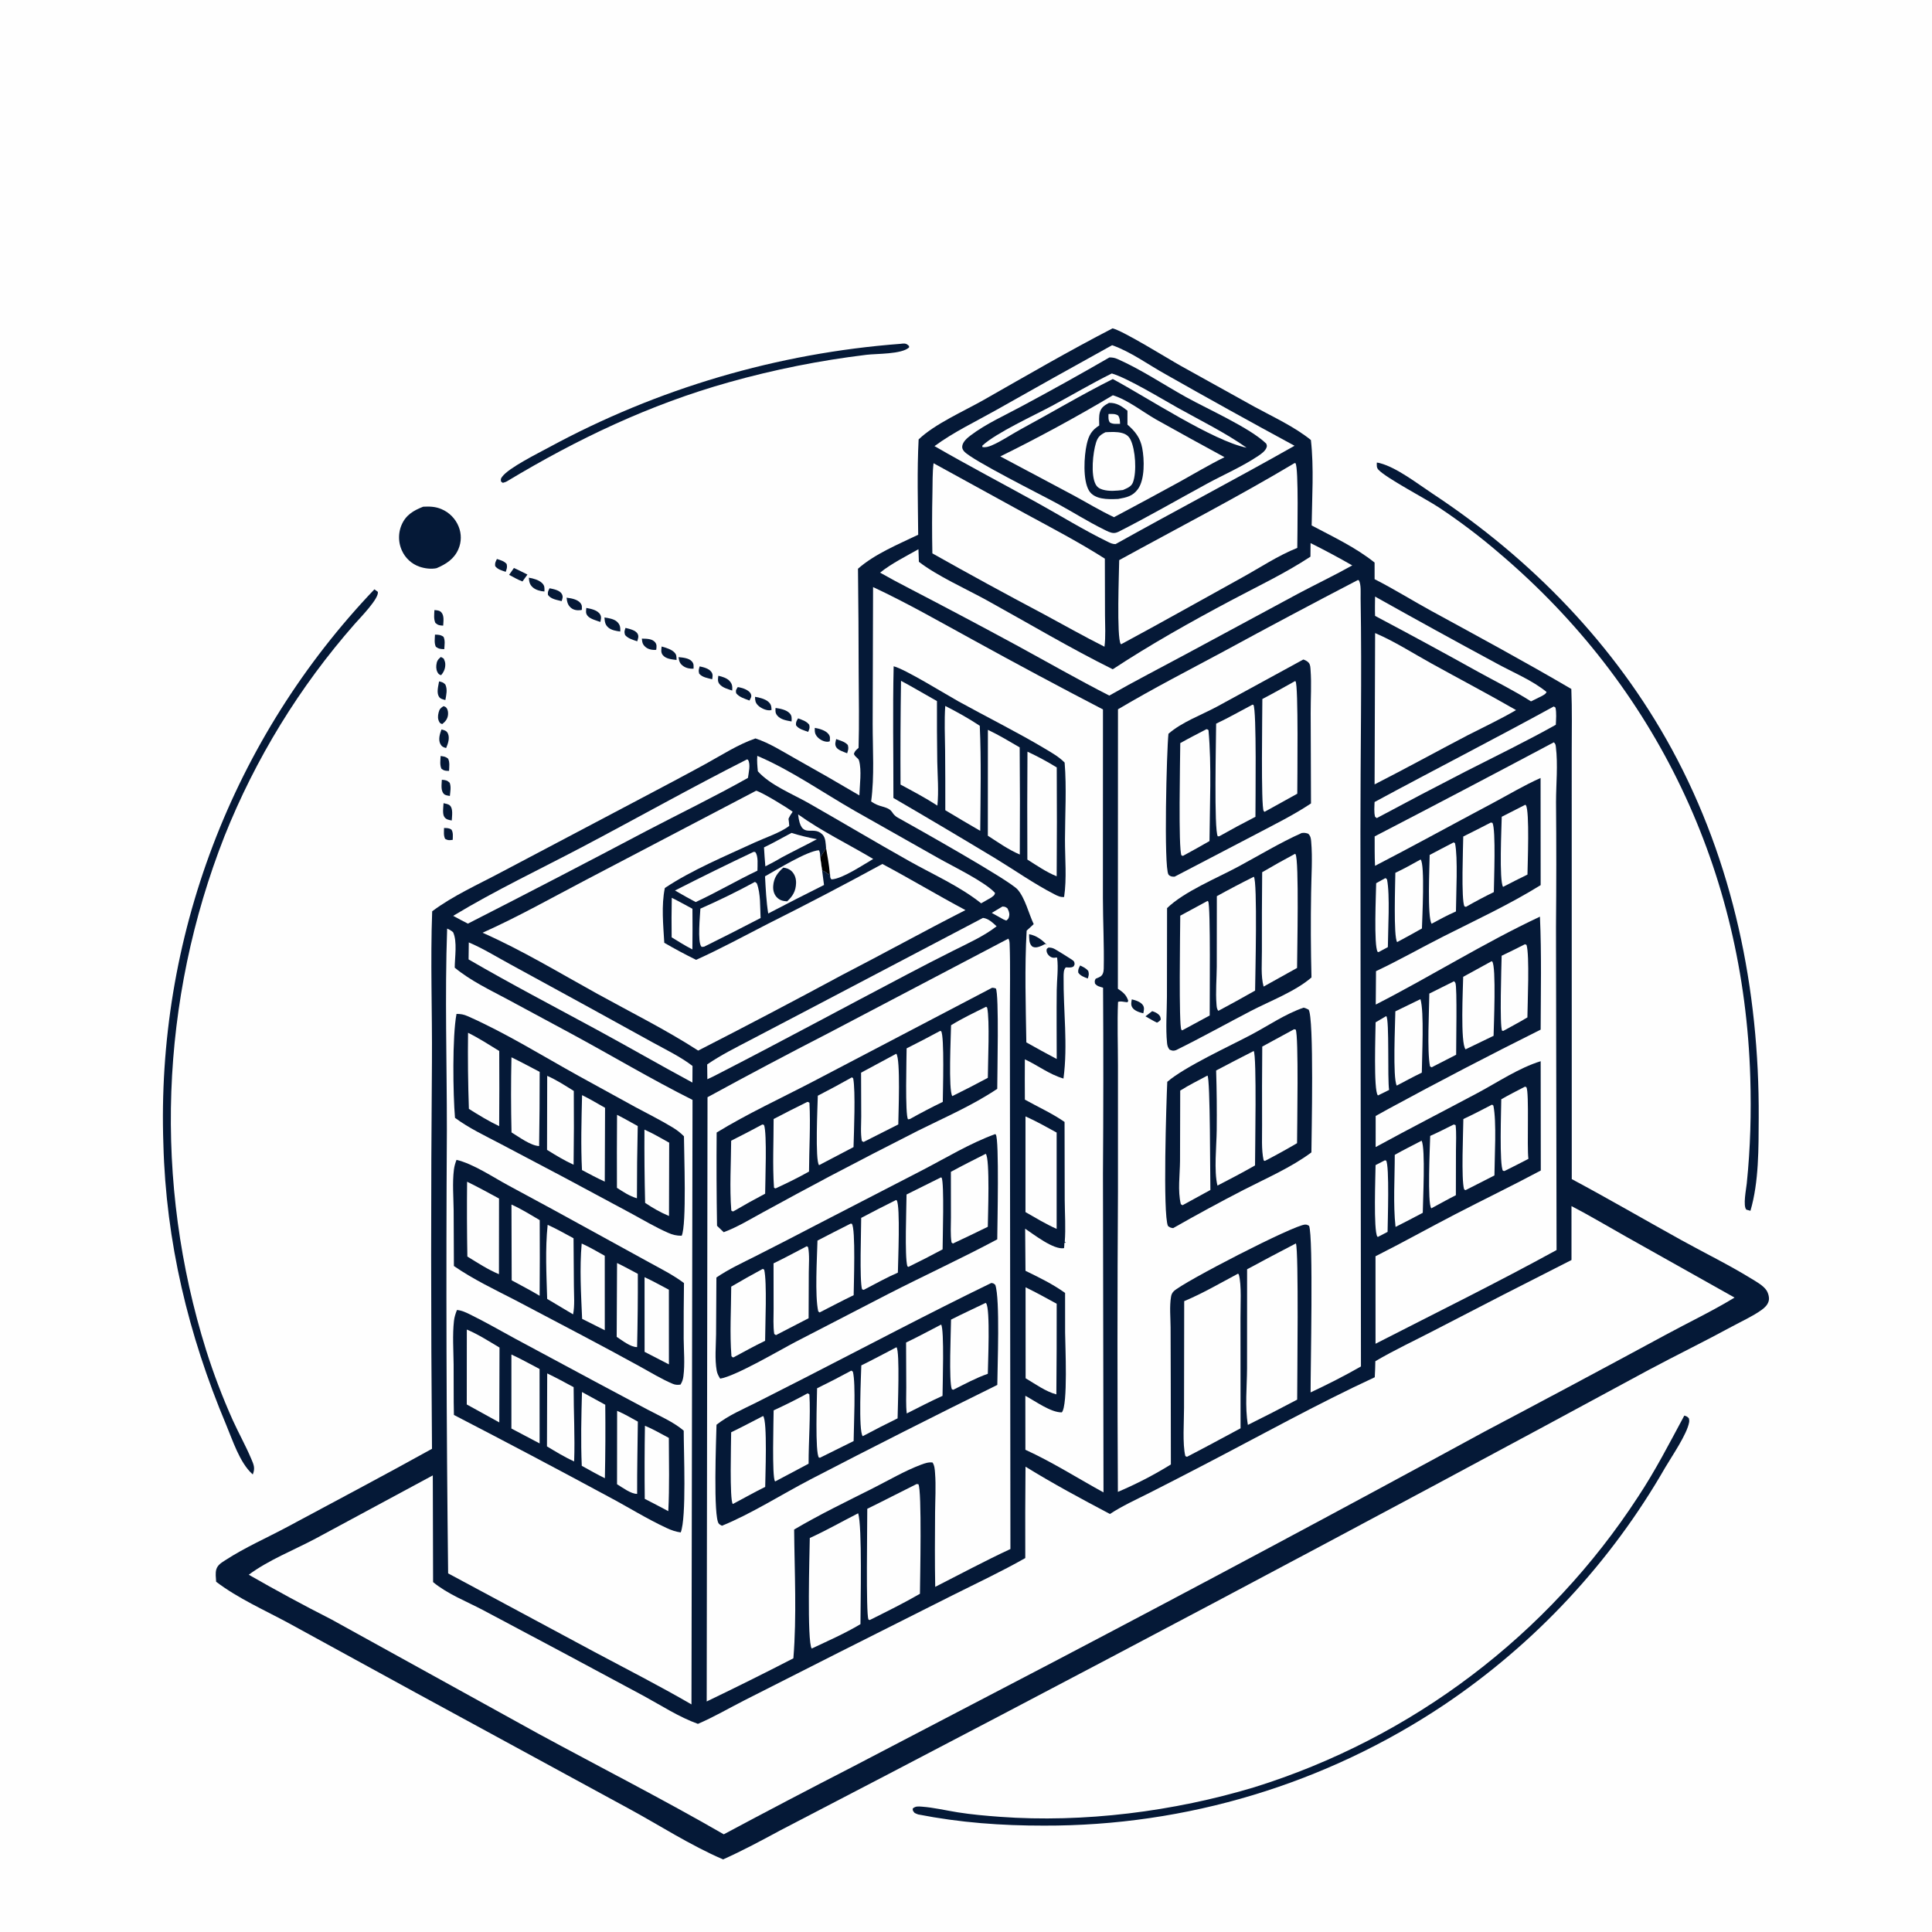 <?xml version="1.0" encoding="utf-8" ?>
<svg xmlns="http://www.w3.org/2000/svg" xmlns:xlink="http://www.w3.org/1999/xlink" width="300" height="300">
	<rect width="100%" height="100%" fill="#808080" stroke="none"/>
	<path fill="#FEFEFE" transform="scale(0.293 0.293)" d="M0 0L1024 0L1024 1024L0 1024L0 0Z"/>
	<path fill="#051937" transform="scale(0.293 0.293)" d="M235.328 438.799C236.829 438.854 238.044 438.762 239.297 439.716C240.254 441.311 239.969 443.285 239.925 445.087C238.189 445.313 237.467 445.458 235.916 444.586C234.998 442.849 235.295 440.714 235.328 438.799Z"/>
	<path fill="#051937" transform="scale(0.293 0.293)" d="M263.345 296.241C265.199 296.844 267.262 297.363 268.522 298.92C268.917 300.727 268.572 301.321 268.014 303.048C266.029 302.374 263.663 301.775 262.42 300.002C262.224 298.289 262.635 297.777 263.345 296.241Z"/>
	<path fill="#051937" transform="scale(0.293 0.293)" d="M359.576 348.262C361.782 348.448 365.166 348.747 366.699 350.552C367.798 351.845 367.561 352.819 367.558 354.383C365.792 354.548 363.616 354.069 362.144 353.038C360.264 351.721 359.905 350.417 359.576 348.262Z"/>
	<path fill="#051937" transform="scale(0.293 0.293)" d="M233.514 400.653C235.303 400.935 236.041 400.902 237.48 402.052C238.446 404.009 238.054 406.413 237.982 408.545C236.176 408.501 235.457 408.555 233.986 407.466C232.977 405.453 233.425 402.856 233.514 400.653Z"/>
	<path fill="#051937" transform="scale(0.293 0.293)" d="M370.794 353.154C372.991 353.651 375.713 354.242 377.077 356.213C377.913 357.422 377.644 358.638 377.428 359.98C375.021 359.359 372.206 358.992 370.539 357.009C370.08 355.312 370.34 354.812 370.794 353.154Z"/>
	<path fill="#051937" transform="scale(0.293 0.293)" d="M234.164 413.255C236.069 413.402 236.933 413.49 238.315 414.823C239.165 417.029 238.63 419.526 238.409 421.835C237.431 421.655 236.009 421.517 235.294 420.808C233.453 418.981 234.079 415.639 234.164 413.255Z"/>
	<path fill="#051937" transform="scale(0.293 0.293)" d="M422.945 380.704C425.077 381.501 427.469 382.215 428.861 384.094C429.278 385.842 428.939 386.23 428.307 387.865C426.085 387.044 423.212 386.393 421.843 384.34C421.729 382.602 422.126 382.198 422.945 380.704Z"/>
	<path fill="#051937" transform="scale(0.293 0.293)" d="M443.145 391.693C445.247 392.462 447.859 393.079 449.319 394.844C449.847 396.728 449.487 397.36 448.967 399.208C447.264 398.504 444.05 397.584 443.135 395.918C442.3 394.397 442.818 393.259 443.145 391.693Z"/>
	<path fill="#051937" transform="scale(0.293 0.293)" d="M331.496 332.759C333.489 333.285 336.955 333.944 337.965 336.001C338.648 337.393 338.082 338.486 337.715 339.867C335.488 339.137 332.819 338.383 331.279 336.548C330.703 334.786 330.964 334.476 331.496 332.759Z"/>
	<path fill="#051937" transform="scale(0.293 0.293)" d="M233.609 348.175C234.241 348.401 234.633 348.684 235.177 349.067C235.515 349.892 235.888 350.712 235.96 351.612C236.15 354.001 235.303 356.072 233.755 357.833C233.158 357.588 232.771 357.529 232.348 357.003C231.345 355.756 231.078 354.104 231.237 352.545C231.453 350.421 232.008 349.559 233.609 348.175Z"/>
	<path fill="#051937" transform="scale(0.293 0.293)" d="M230.227 323.319C231.487 323.406 232.935 323.482 233.84 324.463C235.526 326.289 234.976 329.258 234.872 331.558C232.993 331.481 232.165 331.372 230.745 330.136C229.763 328.006 230.132 325.612 230.227 323.319Z"/>
	<path fill="#051937" transform="scale(0.293 0.293)" d="M340.157 338.457L340.746 338.465C342.937 338.512 345.723 338.547 347.225 340.424C348.201 341.645 347.95 342.943 347.771 344.367C346.001 344.611 343.654 344.19 342.244 343.013C340.528 341.579 340.369 340.556 340.157 338.457Z"/>
	<path fill="#051937" transform="scale(0.293 0.293)" d="M235.066 425.66C236.17 425.917 237.64 426.104 238.478 426.921C240.222 428.62 239.517 432.605 239.416 434.819C237.841 434.528 236.481 434.39 235.494 432.97C234.352 431.326 234.97 427.6 235.066 425.66Z"/>
	<path fill="#051937" transform="scale(0.293 0.293)" d="M380.693 358.13C382.479 358.488 385.217 359.369 386.478 360.71C388.126 362.464 388.157 363.672 388.054 365.962C385.736 365.208 382.677 364.421 381.183 362.373C380.205 361.031 380.5 359.661 380.693 358.13Z"/>
	<path fill="#051937" transform="scale(0.293 0.293)" d="M230.526 336.327C232.356 336.379 233.508 336.388 235.04 337.478C236.016 339.458 235.565 341.878 235.442 344.03C233.536 343.981 232.503 343.928 230.963 342.733C230.06 340.771 230.442 338.44 230.526 336.327Z"/>
	<path fill="#051937" transform="scale(0.293 0.293)" d="M300.268 316.749C302.591 317.025 305.93 317.593 307.513 319.482C308.609 320.79 308.388 321.66 308.358 323.219C308.099 323.267 307.843 323.333 307.581 323.364C305.805 323.572 303.952 323.289 302.556 322.095C300.829 320.617 300.521 318.91 300.268 316.749Z"/>
	<path fill="#051937" transform="scale(0.293 0.293)" d="M390.983 364.139C391.272 364.184 391.563 364.218 391.851 364.273C393.773 364.642 396.942 365.76 397.859 367.643C398.6 369.163 397.845 369.928 397.18 371.265C394.74 370.293 391.793 369.524 390.137 367.38C389.819 365.662 390.114 365.58 390.983 364.139Z"/>
	<path fill="#051937" transform="scale(0.293 0.293)" d="M272.353 301.022C274.772 302.057 277.152 303.34 279.523 304.491L276.885 308.149C274.416 307.221 272.133 305.893 269.816 304.644L272.353 301.022Z"/>
	<path fill="#051937" transform="scale(0.293 0.293)" d="M280.264 306.157C282.525 306.5 285.64 307.369 287.291 309.013C288.744 310.459 288.571 311.585 288.528 313.477C286.444 313.348 283.855 312.66 282.289 311.226C280.65 309.725 280.426 308.252 280.264 306.157Z"/>
	<path fill="#051937" transform="scale(0.293 0.293)" d="M310.718 322.183C313.156 322.625 316.748 323.334 318.091 325.693C318.881 327.081 318.434 328.171 318.17 329.619C316.139 328.878 312.724 328.052 311.359 326.313C310.248 324.897 310.602 323.832 310.718 322.183Z"/>
	<path fill="#051937" transform="scale(0.293 0.293)" d="M232.695 361.105C234.16 361.441 234.958 361.636 236.032 362.786C237.23 365.529 236.517 368.125 236.037 370.973C234.828 370.722 233.379 370.381 232.668 369.282C231.224 367.05 232.304 363.572 232.695 361.105Z"/>
	<path fill="#051937" transform="scale(0.293 0.293)" d="M291.242 311.758C293.251 312.176 296.722 312.784 297.775 314.83C298.54 316.318 298.078 317.129 297.654 318.58C295.155 317.933 291.951 317.532 290.405 315.287C290.201 313.591 290.513 313.253 291.242 311.758Z"/>
	<path fill="#051937" transform="scale(0.293 0.293)" d="M350.644 342.626C352.767 343.211 355.781 344.095 357.353 345.695C358.655 347.021 358.491 348.039 358.556 349.76C356.098 349.457 352.901 349.243 351.236 347.151C350.139 345.774 350.469 344.243 350.644 342.626Z"/>
	<path fill="#051937" transform="scale(0.293 0.293)" d="M235.055 374.236C235.649 374.426 236.151 374.588 236.566 375.096C237.384 376.095 237.555 377.545 237.435 378.782C237.218 381.005 236.046 382.418 234.361 383.741C233.594 383.411 233.295 383.448 232.851 382.673C231.906 381.021 232.005 379.419 232.443 377.639C232.905 375.759 233.502 375.217 235.055 374.236Z"/>
	<path fill="#051937" transform="scale(0.293 0.293)" d="M233.957 386.599C234.179 386.648 234.403 386.685 234.621 386.747C235.906 387.107 236.796 387.45 237.374 388.74C238.457 391.161 237.422 394.141 236.438 396.417C235.02 396.105 234.08 395.63 233.382 394.295C232.148 391.937 233.111 388.895 233.957 386.599Z"/>
	<path fill="#051937" transform="scale(0.293 0.293)" d="M400.136 369.288C402.284 369.586 405.537 370.442 407.185 371.905C408.701 373.249 408.838 374.402 408.88 376.287C408.551 376.336 408.225 376.414 407.893 376.434C405.9 376.557 403.095 375.222 401.725 373.842C400.28 372.386 400.179 371.213 400.136 369.288Z"/>
	<path fill="#051937" transform="scale(0.293 0.293)" d="M431.804 385.743C434.124 386.109 437.518 387.073 439.026 388.979C440.132 390.377 439.846 391.213 439.752 392.851C439.453 392.93 439.163 393.057 438.855 393.087C436.928 393.273 434.55 392.058 433.294 390.681C431.783 389.024 431.762 387.854 431.804 385.743Z"/>
	<path fill="#051937" transform="scale(0.293 0.293)" d="M411.016 375.192C413.436 375.524 416.7 376.136 418.457 377.976C419.772 379.353 419.57 380.606 419.499 382.35C416.822 381.844 413.681 381.403 411.861 379.143C410.827 377.858 410.914 376.723 411.016 375.192Z"/>
	<path fill="#051937" transform="scale(0.293 0.293)" d="M320.34 327.237C322.387 327.509 325.458 328.034 327.014 329.511C328.738 331.148 328.773 332.474 328.728 334.687C326.638 334.42 324.093 334.015 322.434 332.612C320.65 331.102 320.495 329.422 320.34 327.237Z"/>
	<path fill="#051937" transform="scale(0.293 0.293)" d="M224.277 268.536C227.713 268.368 230.683 268.429 233.932 269.803Q234.701 270.125 235.435 270.521Q236.168 270.917 236.859 271.383Q237.55 271.85 238.191 272.382Q238.833 272.915 239.418 273.508Q240.004 274.101 240.528 274.749Q241.052 275.398 241.51 276.094Q241.968 276.791 242.354 277.529Q242.741 278.268 243.053 279.041Q243.344 279.752 243.562 280.488Q243.781 281.224 243.926 281.978Q244.071 282.732 244.14 283.497Q244.21 284.261 244.203 285.029Q244.197 285.797 244.115 286.56Q244.032 287.324 243.874 288.075Q243.717 288.827 243.486 289.559Q243.255 290.291 242.952 290.997C240.7 296.245 236.406 298.971 231.372 301.115C228.435 301.736 225.061 301.274 222.245 300.304Q221.481 300.034 220.749 299.688Q220.016 299.342 219.322 298.924Q218.629 298.505 217.981 298.019Q217.333 297.532 216.738 296.983Q216.143 296.433 215.607 295.826Q215.07 295.219 214.598 294.56Q214.126 293.902 213.723 293.199Q213.321 292.496 212.991 291.756Q212.812 291.361 212.653 290.957Q212.494 290.553 212.356 290.142Q212.218 289.73 212.101 289.312Q211.985 288.894 211.89 288.471Q211.795 288.047 211.722 287.619Q211.649 287.191 211.598 286.76Q211.547 286.329 211.518 285.896Q211.49 285.463 211.483 285.029Q211.477 284.595 211.493 284.162Q211.508 283.728 211.547 283.296Q211.585 282.863 211.645 282.434Q211.705 282.004 211.788 281.578Q211.87 281.152 211.974 280.73Q212.078 280.309 212.204 279.894Q212.33 279.478 212.477 279.07Q212.623 278.661 212.791 278.261C215.071 272.899 219.132 270.555 224.277 268.536Z"/>
	<path fill="#051937" transform="scale(0.293 0.293)" d="M477.298 182.211C477.912 182.149 478.661 182.027 479.288 182.067C480.462 182.143 480.966 182.628 481.784 183.41L481.766 184.151C477.806 187.797 464.624 187.364 459.165 188.032Q440.719 190.262 422.498 193.9Q404.278 197.538 386.39 202.564C344.375 214.337 306.058 232.592 268.777 255.012C268.021 255.473 267.317 255.645 266.473 255.893L265.546 255.226C265.322 253.939 265.326 253.752 266.157 252.614C269.585 247.921 285.388 240.091 290.9 237.098Q296.277 234.179 301.728 231.403Q307.18 228.626 312.703 225.995Q318.226 223.364 323.817 220.879Q329.407 218.394 335.061 216.057Q340.715 213.721 346.429 211.534Q352.143 209.347 357.912 207.312Q363.682 205.277 369.503 203.395Q375.324 201.512 381.193 199.784Q387.061 198.056 392.974 196.483Q398.886 194.911 404.838 193.494Q410.789 192.078 416.776 190.819Q422.763 189.561 428.781 188.46Q434.799 187.36 440.844 186.418Q446.89 185.477 452.957 184.696Q459.025 183.914 465.111 183.293Q471.197 182.672 477.298 182.211Z"/>
	<path fill="#051937" transform="scale(0.293 0.293)" d="M729.666 245.154C730.402 245.243 730.391 245.222 731.241 245.439C740.214 247.73 751.344 256.428 759.253 261.649C811.491 296.132 855.986 341.873 886.011 397.057C918.595 456.943 932.425 524.592 932.054 592.395C931.967 608.316 932.2 626.284 927.673 641.674L925.487 641.062C923.632 639.034 925.403 630.283 925.722 627.178C927.655 608.371 928.157 589.838 927.586 570.951C924.283 461.725 877.91 363.859 794.515 293.124Q779.249 280 762.474 268.871C755.407 264.237 734.674 253.392 730.551 248.972C729.424 247.764 729.662 246.68 729.666 245.154Z"/>
	<path fill="#051937" transform="scale(0.293 0.293)" d="M892.618 750.213C893.789 750.556 894.282 750.743 895.058 751.699C895.21 752.387 895.296 753 895.178 753.705C894.118 760.026 885.924 771.906 882.533 777.683Q879.835 782.385 877.003 787.008Q874.171 791.63 871.208 796.17Q868.245 800.71 865.154 805.163Q862.062 809.617 858.844 813.979Q855.626 818.342 852.285 822.611Q848.944 826.88 845.481 831.052Q842.019 835.223 838.439 839.294Q834.859 843.365 831.164 847.332Q827.468 851.298 823.661 855.157Q819.854 859.017 815.938 862.765Q812.021 866.514 808 870.149Q803.978 873.784 799.853 877.303Q795.729 880.821 791.506 884.22Q787.283 887.619 782.964 890.896Q778.645 894.172 774.234 897.324Q769.823 900.476 765.324 903.5Q762.404 905.452 759.448 907.35Q756.492 909.247 753.502 911.09Q750.511 912.933 747.487 914.72Q744.463 916.507 741.406 918.237Q738.35 919.968 735.262 921.642Q732.174 923.316 729.055 924.932Q725.936 926.549 722.789 928.107Q719.641 929.666 716.464 931.166Q713.288 932.665 710.085 934.106Q706.881 935.547 703.652 936.928Q700.422 938.31 697.167 939.631Q693.913 940.953 690.634 942.213Q687.356 943.474 684.055 944.674Q680.753 945.874 677.431 947.013Q674.108 948.152 670.764 949.229Q667.421 950.306 664.058 951.321Q660.695 952.336 657.314 953.288Q653.933 954.241 650.535 955.13Q647.137 956.02 643.723 956.847Q640.31 957.674 636.881 958.437Q633.452 959.201 630.01 959.9Q626.568 960.6 623.113 961.236Q619.659 961.872 616.193 962.444Q612.727 963.016 609.252 963.524Q605.776 964.032 602.292 964.475Q598.807 964.918 595.315 965.297Q591.823 965.676 588.324 965.99Q584.826 966.304 581.322 966.553Q577.818 966.803 574.311 966.987Q570.803 967.172 567.292 967.291Q563.782 967.41 560.27 967.465Q556.758 967.519 553.245 967.509C530.699 967.545 508.742 965.936 486.606 961.59C485.946 961.417 485.313 961.057 484.695 960.771C483.947 959.757 483.65 959.76 483.718 958.447C485.22 957.147 486.644 957.327 488.576 957.467C494.919 957.928 501.266 959.467 507.551 960.465C514.916 961.636 522.411 962.294 529.845 962.841C574.319 966.118 622.096 960.039 664.731 947.172Q668.613 945.962 672.468 944.668Q676.323 943.374 680.149 941.997Q683.975 940.62 687.77 939.16Q691.566 937.701 695.328 936.16Q699.091 934.619 702.82 932.997Q706.549 931.375 710.242 929.673Q713.935 927.971 717.59 926.19Q721.245 924.409 724.861 922.549Q728.477 920.689 732.052 918.751Q735.627 916.814 739.16 914.799Q742.692 912.785 746.18 910.695Q749.668 908.604 753.11 906.439Q756.552 904.274 759.946 902.035Q763.34 899.797 766.686 897.485Q770.031 895.173 773.325 892.79Q776.62 890.406 779.862 887.952Q783.104 885.498 786.293 882.975Q789.481 880.451 792.615 877.86Q795.748 875.268 798.825 872.609Q801.901 869.95 804.919 867.225Q807.938 864.501 810.897 861.712Q813.856 858.923 816.753 856.07Q819.651 853.218 822.487 850.303Q825.323 847.389 828.095 844.414Q830.867 841.439 833.574 838.405Q836.281 835.37 838.922 832.279Q841.563 829.187 844.136 826.038Q846.71 822.89 849.215 819.687Q851.72 816.484 854.155 813.228Q856.59 809.971 858.954 806.663Q861.318 803.354 863.611 799.996Q865.903 796.637 868.122 793.23C877.283 779.398 884.761 764.802 892.618 750.213Z"/>
	<path fill="#051937" transform="scale(0.293 0.293)" d="M198.419 312.327L200.214 313.624C201.14 316.984 190.641 327.644 187.998 330.66Q182.521 336.891 177.316 343.351Q172.11 349.811 167.184 356.486Q162.259 363.162 157.623 370.042Q152.987 376.922 148.649 383.994Q144.311 391.065 140.279 398.316Q136.247 405.566 132.528 412.982Q128.809 420.398 125.409 427.965Q122.01 435.533 118.937 443.239Q117.349 447.278 115.848 451.35Q114.346 455.422 112.931 459.524Q111.516 463.627 110.188 467.758Q108.86 471.89 107.62 476.049Q106.379 480.208 105.228 484.392Q104.076 488.576 103.013 492.784Q101.95 496.992 100.976 501.221Q100.003 505.45 99.119 509.699Q98.235 513.948 97.442 518.215Q96.648 522.481 95.945 526.764Q95.242 531.046 94.63 535.343Q94.018 539.639 93.497 543.948Q92.976 548.256 92.546 552.575Q92.116 556.893 91.778 561.22Q91.44 565.546 91.194 569.879Q90.947 574.212 90.793 578.549Q90.638 582.886 90.575 587.226Q90.512 591.565 90.542 595.905Q90.571 600.245 90.692 604.583Q90.813 608.921 91.026 613.255Q91.239 617.59 91.544 621.919Q91.848 626.248 92.245 630.57Q92.641 634.892 93.129 639.204Q93.617 643.516 94.196 647.818Q94.775 652.119 95.445 656.406Q96.115 660.694 96.875 664.967Q97.636 669.24 98.487 673.495Q99.338 677.751 100.278 681.987Q101.219 686.224 102.25 690.44Q103.28 694.656 104.4 698.849Q105.519 703.042 106.727 707.21Q107.935 711.378 109.231 715.52Q115.214 734.463 123.335 752.593C126.443 759.44 130.14 766.038 133.081 772.958C134.452 776.184 135.341 777.974 133.97 781.391C133.859 781.297 133.745 781.208 133.639 781.11C126.98 775.028 123.245 763.146 119.799 754.945C99.817 707.401 87.934 658.04 86.585 606.349Q86.408 601.304 86.357 596.256Q86.305 591.208 86.38 586.161Q86.454 581.114 86.655 576.07Q86.855 571.026 87.181 565.988Q87.507 560.951 87.958 555.923Q88.409 550.895 88.985 545.88Q89.561 540.865 90.262 535.866Q90.963 530.867 91.788 525.887Q92.614 520.907 93.562 515.949Q94.511 510.991 95.584 506.058Q96.656 501.125 97.85 496.22Q99.045 491.316 100.362 486.443Q101.678 481.569 103.115 476.73Q104.553 471.891 106.11 467.089Q107.668 462.288 109.344 457.526Q111.021 452.765 112.816 448.047Q114.61 443.328 116.522 438.656Q118.433 433.984 120.461 429.361Q122.488 424.738 124.63 420.167Q126.772 415.596 129.027 411.08Q131.282 406.563 133.648 402.104Q136.015 397.646 138.492 393.247Q140.969 388.849 143.555 384.513Q146.141 380.178 148.834 375.908Q151.527 371.639 154.326 367.437Q157.124 363.236 160.027 359.106Q162.929 354.976 165.933 350.919Q168.937 346.862 172.042 342.882Q175.146 338.901 178.349 334.999Q181.551 331.097 184.85 327.276Q188.148 323.455 191.541 319.717Q194.934 315.979 198.419 312.327Z"/>
	<path fill="#051937" transform="scale(0.293 0.293)" d="M589.647 174.005C595.746 175.608 618.881 190.05 625.939 193.986L664.812 215.567C674.752 220.984 685.887 226.062 694.73 233.189C696.381 247.941 695.323 263.641 695.13 278.476C706.451 284.479 718.454 290.105 728.485 298.135L728.494 306.95C738.676 312.103 748.343 318.193 758.356 323.66C783.301 337.279 808.229 350.746 832.748 365.134C833.205 376.256 832.959 387.409 832.958 398.539L832.961 454.527L832.982 624.886C852.522 635.331 871.722 646.521 891.113 657.251C903.407 664.054 916.131 670.24 928.1 677.606C930.669 679.187 934.519 681.295 936.177 683.847C937.125 685.305 937.816 687.751 937.344 689.478C936.767 691.588 935.273 693.002 933.541 694.243C928.868 697.592 922.936 700.266 917.843 703.033C903.241 710.966 888.275 718.255 873.61 726.087Q644.611 850.076 413.484 970.051C403.504 975.439 393.574 980.781 383.218 985.417C365.698 977.909 349.319 967.191 332.543 958.133L220.324 897.062L153.232 860.337C140.4 853.373 126.163 847.129 114.547 838.266C114.428 836.249 114.062 833.665 114.638 831.72C115.359 829.283 117.456 828.127 119.463 826.821C129.869 820.05 141.516 814.975 152.449 809.106C177.97 795.408 203.616 781.86 228.941 767.807Q228.06 665.188 228.913 562.572C229.102 536.096 228.05 509.387 229.039 482.957C240.056 474.672 253.648 468.649 265.797 462.14L339.51 423.235C351.007 417.151 362.535 411.1 373.942 404.849C382.609 400.1 390.989 394.603 400.359 391.339C407.862 393.796 414.937 398.364 421.813 402.217Q438.744 411.672 455.439 421.538C455.594 416.053 456.746 408.298 455.253 403.051C454.855 401.653 453.119 401.255 452.53 399.501C453.057 397.904 453.791 397.458 455.013 396.335C455.404 383.183 455.124 370.036 455.066 356.88Q455.031 329.141 454.698 301.404C463.623 293.55 475.994 288.504 486.61 283.389C486.473 266.59 485.975 249.665 486.838 232.882C495.276 224.727 510.822 217.918 521.279 211.971C543.957 199.072 566.453 185.973 589.647 174.005Z"/>
	<path fill="#FEFEFE" transform="scale(0.293 0.293)" d="M531.25 480.431C532.603 480.522 532.779 480.547 533.87 481.34C534.512 482.595 535.081 483.805 534.859 485.261C534.659 486.577 534.342 487.132 533.272 487.869L531.82 487.272L525.603 483.808L531.25 480.431Z"/>
	<path fill="#FEFEFE" transform="scale(0.293 0.293)" d="M419.45 441.412C423.894 442.83 428.33 443.832 432.892 444.768C426.677 448.123 420.288 451.157 414.072 454.532C411.311 456.191 408.479 457.666 405.613 459.135Q405.173 454.12 404.889 449.093C409.808 446.711 414.62 443.978 419.45 441.412Z"/>
	<path fill="#FEFEFE" transform="scale(0.293 0.293)" d="M734.102 465.416C734.74 465.515 734.363 465.387 735.08 466.1C736.721 474.384 735.575 492.743 735.516 501.929L730.569 504.6L730.071 504.408C728.02 500.955 729.226 474.035 729.32 468.062L734.102 465.416Z"/>
	<path fill="#FEFEFE" transform="scale(0.293 0.293)" d="M356.014 475.814C359.719 477.61 363.332 479.68 366.969 481.615Q367.079 492.389 366.942 503.163C363.16 501.239 359.57 498.965 355.952 496.754Q355.801 486.283 356.014 475.814Z"/>
	<path fill="#FEFEFE" transform="scale(0.293 0.293)" d="M733.896 614.947L734.572 615.033C736.44 617.517 735.411 647.794 735.368 652.855L730.294 655.484L729.945 655.383C727.818 652.066 728.964 623.017 729.003 617.459L733.896 614.947Z"/>
	<path fill="#FEFEFE" transform="scale(0.293 0.293)" d="M734.616 538.514C734.643 538.529 734.674 538.536 734.695 538.557C736.381 540.226 735.247 571.828 736.174 577.628L730.348 580.516L730.181 580.431C727.868 577.924 728.995 546.99 729.02 541.797L734.616 538.514Z"/>
	<path fill="#FEFEFE" transform="scale(0.293 0.293)" d="M422.969 431.599C435.571 440.61 449.494 447.311 462.774 455.22C457.513 458.226 446.57 465.729 440.681 466.047C439.567 465.101 440.187 463.877 439.735 462.604L439.171 463.43C438.279 462.716 437.496 462.062 436.433 461.62C436.188 461.518 435.94 461.423 435.693 461.324L434.704 454.49C435.673 452.805 436.743 451.186 437.8 449.556C437.56 447.16 437.643 444.031 435.836 442.211C430.663 437.002 424.507 445.585 422.969 431.599Z"/>
	<path transform="scale(0.293 0.293)" d="M434.704 454.49C435.673 452.805 436.743 451.186 437.8 449.556C438.527 453.882 439.383 458.229 439.735 462.604L439.171 463.43C438.279 462.716 437.496 462.062 436.433 461.62C436.188 461.518 435.94 461.423 435.693 461.324L434.704 454.49Z"/>
	<path fill="#FEFEFE" transform="scale(0.293 0.293)" d="M399.388 451.455L400.2 451.519C402.013 453.512 401.4 458.764 401.415 461.41C390.369 466.685 379.817 472.916 368.694 478.059L363.541 475.25L357.723 471.936Q378.401 461.381 399.388 451.455Z"/>
	<path fill="#FEFEFE" transform="scale(0.293 0.293)" d="M770.386 446.435L771.097 446.841C772.739 454.339 771.646 474.304 771.6 483.03C767.165 484.968 762.96 487.238 758.716 489.553C756.344 486.253 757.614 458.798 757.672 453.087C761.886 450.828 766.149 448.651 770.386 446.435Z"/>
	<path fill="#FEFEFE" transform="scale(0.293 0.293)" d="M808.366 426.486C808.469 426.583 808.593 426.66 808.674 426.776C810.706 429.688 809.568 458.21 809.506 463.49C805.151 465.573 800.87 467.825 796.569 470.018C794.428 466.687 795.761 438.626 795.867 432.855L808.366 426.486Z"/>
	<path fill="#FEFEFE" transform="scale(0.293 0.293)" d="M770.441 595.938L771.423 596.274C771.912 600.638 771.616 605.26 771.607 609.655L771.56 633.417C767.177 635.63 762.882 638.04 758.562 640.374C756.351 638.031 757.838 607.143 757.957 601.993C762.182 600.102 766.306 598.015 770.441 595.938Z"/>
	<path fill="#FEFEFE" transform="scale(0.293 0.293)" d="M752.868 455.496C755.239 458.02 753.702 486.962 753.573 492.059Q747.055 495.753 740.443 499.276C738.42 496.664 739.441 467.843 739.487 462.556C744.066 460.427 748.453 457.94 752.868 455.496Z"/>
	<path fill="#FEFEFE" transform="scale(0.293 0.293)" d="M808.198 575.885L808.938 576.168C810.521 579.011 809.132 607.754 810.002 614.153C805.822 616.389 801.537 618.461 797.308 620.605L796.52 620.472C794.526 617.701 795.585 587.714 795.624 582.578C799.741 580.215 803.986 578.073 808.198 575.885Z"/>
	<path fill="#FEFEFE" transform="scale(0.293 0.293)" d="M808.193 500.408L809.001 500.771C810.702 506.101 809.518 532.167 809.471 539.181C805.316 541.701 800.98 543.968 796.729 546.324L796.085 546.276C794.659 544.131 795.702 511.959 795.819 506.512C799.983 504.573 804.076 502.448 808.193 500.408Z"/>
	<path fill="#FEFEFE" transform="scale(0.293 0.293)" d="M752.786 529.518C754.825 536.283 753.59 559.633 753.509 568.463C749.023 570.621 744.64 573.01 740.235 575.327C738.007 571.457 739.422 541.987 739.488 535.983L752.786 529.518Z"/>
	<path fill="#FEFEFE" transform="scale(0.293 0.293)" d="M770.615 520.023C770.85 520.33 771.167 520.59 771.319 520.946C772.305 523.268 771.659 554.002 771.707 558.977L758.714 565.634L757.866 565.174C756.224 557.104 757.412 535.786 757.488 526.566L770.615 520.023Z"/>
	<path fill="#FEFEFE" transform="scale(0.293 0.293)" d="M753.416 604.523C755.523 608.843 754.077 636.369 754.018 642.74Q746.855 646.577 739.593 650.222C738.252 638.364 739.192 624.108 739.175 612.03C743.824 609.389 748.68 607.01 753.416 604.523Z"/>
	<path fill="#FEFEFE" transform="scale(0.293 0.293)" d="M405.436 464.414C411.786 460.846 427.61 451.078 433.966 450.598C434.731 451.746 434.605 453.137 434.704 454.49L435.693 461.324L436.703 469.009Q421.841 476.42 407.127 484.122C406.096 477.659 405.79 470.947 405.436 464.414Z"/>
	<path fill="#051937" transform="scale(0.293 0.293)" d="M415.13 459.814C416.85 460.023 418.328 460.52 419.583 461.756C421.254 463.4 421.956 465.701 421.886 468.007C421.758 472.227 420.177 474.901 417.145 477.688C414.852 477.539 413.08 477.116 411.504 475.323C410.105 473.733 409.629 471.645 409.766 469.571C410.052 465.259 412.018 462.588 415.13 459.814Z"/>
	<path fill="#FEFEFE" transform="scale(0.293 0.293)" d="M790.093 435.909L790.97 436.103C792.828 439.972 791.739 466.721 791.68 472.771Q784.173 476.438 776.925 480.593L776.109 480.364C774.304 476.961 775.398 449.002 775.469 443.325Q782.813 439.679 790.093 435.909Z"/>
	<path fill="#FEFEFE" transform="scale(0.293 0.293)" d="M790.68 585.436C790.98 585.502 791.198 585.767 791.445 585.949C793.225 594.648 792.049 613.377 791.994 622.947L776.785 630.695C776.357 630.745 776.675 630.74 775.923 630.284C774.344 625.082 775.465 599.955 775.526 593.044C780.662 590.681 785.659 588.032 790.68 585.436Z"/>
	<path fill="#FEFEFE" transform="scale(0.293 0.293)" d="M790.506 509.412L790.822 509.58C793.023 512.151 791.632 544.069 791.546 548.943L776.706 556.107C773.874 552.9 775.333 523.686 775.435 517.677L790.506 509.412Z"/>
	<path fill="#FEFEFE" transform="scale(0.293 0.293)" d="M400.063 467.391C400.478 467.541 400.781 467.897 401.109 468.187C403.161 473.623 402.79 480.747 403.087 486.517Q388.202 494.274 373.157 501.716L371.884 501.823C371.787 501.725 371.677 501.64 371.595 501.53C369.629 498.869 370.991 485.292 371.181 481.542C380.946 477.243 390.696 472.495 400.063 467.391Z"/>
	<path fill="#FEFEFE" transform="scale(0.293 0.293)" d="M543.511 682.221C549.109 684.947 554.549 687.954 560.009 690.941Q560.048 714.957 559.833 738.972C554.187 737.497 548.547 733.393 543.544 730.429L543.511 682.221Z"/>
	<path fill="#FEFEFE" transform="scale(0.293 0.293)" d="M543.474 591.657C549.15 594.178 554.548 597.239 559.989 600.223L559.986 651.275C554.271 648.715 548.893 645.472 543.465 642.363L543.474 591.657Z"/>
	<path fill="#FEFEFE" transform="scale(0.293 0.293)" d="M728.734 316.168Q760.697 334.088 792.947 351.486C801.572 356.241 812.026 360.481 819.618 366.729C819.106 367.9 818.269 368.155 817.215 368.821L811.376 371.704C802.493 366.034 792.961 361.336 783.737 356.248Q756.388 341.036 728.733 326.389C728.612 322.989 728.706 319.57 728.734 316.168Z"/>
	<path fill="#FEFEFE" transform="scale(0.293 0.293)" d="M823.412 374.417C823.768 374.524 824.048 374.802 824.356 375.011C824.96 377.98 824.651 381.091 824.531 384.101C808.824 392.884 792.592 400.771 776.557 408.93Q752.992 421.026 729.654 433.557L728.735 432.868C728.105 430.322 728.389 427.645 728.476 425.041C760.022 407.986 791.958 391.654 823.412 374.417Z"/>
	<path fill="#FEFEFE" transform="scale(0.293 0.293)" d="M248.445 499.447C255.926 502.597 263.122 507.088 270.266 510.956L312.744 534.184L345.931 552.469C352.984 556.361 360.605 560.005 367.007 564.917L366.956 573.719C350.059 564.614 333.438 555.012 316.57 545.857C293.76 533.478 270.772 521.501 248.33 508.452L248.445 499.447Z"/>
	<path fill="#FEFEFE" transform="scale(0.293 0.293)" d="M401.338 400.575C419.365 408.259 435.976 419.985 452.98 429.724L497.411 454.846C505.207 459.269 521.913 467.271 527.32 473.206C527.088 474.615 526.365 474.813 525.3 475.678L519.973 478.726C508.696 469.715 494.526 463.461 481.943 456.394C464.065 446.352 446.467 435.853 428.661 425.694C420.028 420.769 408.251 416.156 401.634 408.752C401.364 405.985 401.115 403.357 401.338 400.575Z"/>
	<path fill="#FEFEFE" transform="scale(0.293 0.293)" d="M520.947 486.456C523.892 486.797 526.073 489.008 528.175 490.9C521.4 496.174 512.926 499.928 505.275 503.788Q492.968 509.957 480.79 516.378C447.274 533.96 413.985 552.014 380.317 569.298C378.544 570.277 376.71 571.105 374.873 571.952L374.783 564.115C381.941 559.179 389.874 555.245 397.563 551.214L426.303 536.162L520.947 486.456Z"/>
	<path fill="#FEFEFE" transform="scale(0.293 0.293)" d="M395.833 402.475L396.381 402.617C397.919 404.945 396.728 409.566 396.386 412.259C378.771 422.167 360.563 430.973 342.655 440.33Q295.491 465.253 247.972 489.494L244.106 487.489L240.166 485.366C262.565 471.827 286.438 460.552 309.582 448.339C338.363 433.15 366.8 417.159 395.833 402.475Z"/>
	<path fill="#FEFEFE" transform="scale(0.293 0.293)" d="M454.774 801.998C457.013 808.489 456.018 850.356 456.01 860.741C447.776 865.69 438.869 869.556 430.196 873.663C427.627 870.388 429.041 822.905 429.159 815.077C437.873 811.139 446.241 806.327 454.774 801.998Z"/>
	<path fill="#FEFEFE" transform="scale(0.293 0.293)" d="M485.764 786.493L486.699 786.582C488.645 789.371 487.592 837.627 487.535 844.649C478.863 849.677 469.864 854.098 460.9 858.575L460.233 858.297C458.856 854.859 459.66 807.876 459.626 799.601C468.385 795.346 477.026 790.803 485.764 786.493Z"/>
	<path fill="#FEFEFE" transform="scale(0.293 0.293)" d="M686.784 658.97C688.339 662.915 687.447 731.958 687.459 741.755Q674.49 748.631 661.337 755.149C659.707 745.497 660.84 735.034 660.891 725.252L660.919 672.667Q673.797 665.715 686.784 658.97Z"/>
	<path fill="#FEFEFE" transform="scale(0.293 0.293)" d="M656.108 674.998L656.525 675.406C658.093 680.91 657.357 692.321 657.411 698.534L657.45 756.949C647.988 762.017 638.584 767.132 629.046 772.066L628.192 771.668C626.617 765.405 627.51 753.153 627.495 746.149L627.583 689.564C637.354 685.465 646.753 679.975 656.108 674.998Z"/>
	<path fill="#FEFEFE" transform="scale(0.293 0.293)" d="M728.762 335.506C739.002 339.871 748.64 346.09 758.377 351.481C773.39 359.794 788.575 367.763 803.454 376.321C795.188 381.15 786.361 385.297 777.833 389.656C761.336 398.248 745.069 407.267 728.485 415.696L728.762 335.506Z"/>
	<path fill="#FEFEFE" transform="scale(0.293 0.293)" d="M694.551 287.827Q705.775 293.414 716.653 299.648C707.317 304.892 697.542 309.523 688.077 314.562L628.519 346.666C614.956 353.959 601.263 361.009 587.88 368.631C571.254 360.147 555.101 350.888 538.715 341.962Q510.61 326.749 482.25 312.016Q474.243 307.908 466.409 303.48C472.523 298.587 479.949 294.925 486.74 291.07L486.976 297.73C496.624 305.22 512.171 312.155 523.305 318.308C545.318 330.473 567.207 343.52 589.718 354.688C609.984 341.375 630.96 329.617 652.354 318.241C666.484 310.727 681.123 303.831 694.492 295.009L694.551 287.827Z"/>
	<path fill="#FEFEFE" transform="scale(0.293 0.293)" d="M686.091 245.412L686.553 245.476C688.316 247.711 687.529 284.385 687.513 290.37C677.399 294.383 667.754 300.839 658.223 306.093C636.921 317.838 615.715 329.848 594.29 341.36L593.956 341.321C591.695 337.888 593.072 302.805 593.138 296.846C624.175 279.795 655.68 263.571 686.091 245.412Z"/>
	<path fill="#FEFEFE" transform="scale(0.293 0.293)" d="M494.752 245.495L543.325 272.17C557.542 279.891 571.875 287.37 585.532 296.065L585.608 325.926C585.62 331.423 586.04 337.293 585.328 342.732C574.23 337.162 563.447 331.019 552.511 325.143Q523.101 309.602 494.123 293.268Q493.803 277.121 494.162 260.976C494.273 255.869 494.127 250.564 494.752 245.495Z"/>
	<path fill="#FEFEFE" transform="scale(0.293 0.293)" d="M589.389 182.947C599.228 186.387 608.438 193.204 617.565 198.266Q651.623 217.6 686.065 236.24C654.651 254.03 622.703 270.751 591.198 288.36C589.603 288.391 588.441 287.792 587.05 287.113C574.185 280.833 561.874 273.197 549.344 266.26C531.336 256.292 513.078 246.717 495.251 236.43C505.293 229.023 516.933 223.508 527.797 217.391Q558.504 200.008 589.389 182.947Z"/>
	<path fill="#051937" transform="scale(0.293 0.293)" d="M587.955 189.429C589.435 189.412 590.727 189.617 592.092 190.216C604.698 195.754 616.604 203.803 628.642 210.493C640.063 216.84 662.536 226.794 671.087 235.132C671.346 236.01 671.55 236.18 671.242 237.096C670.592 239.029 668.495 240.487 666.881 241.575C658.476 247.24 648.694 251.446 639.768 256.296C624.079 264.821 608.574 273.819 592.642 281.881C591.852 282.229 591.244 282.437 590.364 282.464C588.632 282.518 586.644 281.415 585.122 280.666C576.68 276.51 568.664 271.429 560.404 266.919C551.609 262.116 515.339 244.019 511.03 239.303C510.259 238.459 509.786 237.555 509.961 236.376C510.31 234.026 512.606 232.11 514.367 230.769C522.469 224.599 532.864 219.974 541.826 215.107Q565.1 202.644 587.955 189.429Z"/>
	<path fill="#FEFEFE" transform="scale(0.293 0.293)" d="M589.212 197.923C597.742 200.43 615.883 211.504 624.319 216.212C636.076 222.774 649.748 229.528 660.646 237.267C642.809 233.624 607.791 210.559 589.749 200.873C573.186 209.158 557.093 218.784 540.786 227.601C535.806 230.293 530.683 233.889 525.523 236.067C523.989 236.714 522.26 237.259 520.602 236.889L520.608 236.177C527.802 229.432 548.098 220.144 557.5 215.089C568.106 209.387 578.412 203.275 589.212 197.923Z"/>
	<path fill="#FEFEFE" transform="scale(0.293 0.293)" d="M589.784 209.477C597.735 211.941 605.465 218.192 612.72 222.334Q630.771 232.43 648.95 242.294C640.785 246.308 632.968 251.016 625.008 255.419Q607.754 264.867 590.383 274.099C583.007 270.624 575.926 266.317 568.749 262.438L530.134 241.879Q560.602 226.861 589.784 209.477Z"/>
	<path fill="#051937" transform="scale(0.293 0.293)" d="M587.71 213.514C591.79 213.353 594.452 215.285 597.513 217.654L597.51 225.027C601.574 228.593 604.279 231.943 605.337 237.456C606.496 243.497 606.792 254.128 603.027 259.247C600.249 263.024 596.947 263.637 592.617 264.425C589.73 264.557 586.585 264.663 583.745 264.084C581.136 263.553 578.588 262.414 577.158 260.061C573.756 254.462 574.511 241.671 575.947 235.381C577.01 230.729 578.509 228.025 582.55 225.493C582.513 223.277 582.29 220.63 582.894 218.484C583.64 215.833 585.422 214.782 587.71 213.514Z"/>
	<path fill="#FEFEFE" transform="scale(0.293 0.293)" d="M587.462 219.405C589.214 219.385 591.124 219.179 592.603 220.241C593.539 221.693 593.513 222.959 593.592 224.621C591.829 224.598 589.665 224.91 588.169 223.863C587.238 222.482 587.447 220.999 587.462 219.405Z"/>
	<path fill="#FEFEFE" transform="scale(0.293 0.293)" d="M585.867 229.067C588.717 228.934 591.9 228.716 594.669 229.488C596.706 230.056 598.138 231.044 599.105 232.952C601.765 238.2 602.508 250.053 600.436 255.61C599.548 257.994 597.271 258.697 595.14 259.693C591.669 260.105 587.803 260.496 584.404 259.49C582.684 258.981 581.453 258.224 580.601 256.585C578.013 251.608 579.154 239.96 580.865 234.559C581.821 231.538 583.097 230.455 585.867 229.067Z"/>
	<path fill="#FEFEFE" transform="scale(0.293 0.293)" d="M823.44 393.413C823.509 393.459 823.591 393.489 823.648 393.55C824.381 394.332 824.423 394.764 824.55 395.8C825.719 405.302 824.638 415.54 824.645 425.14Q824.929 458.169 824.624 491.198L824.922 662.479C793.396 679.778 760.992 695.739 728.982 712.139L728.967 665.773C743.198 658.607 757.123 650.824 771.27 643.492C786.33 635.686 801.604 628.314 816.569 620.321L816.503 562.408C804.997 565.919 793.712 573.565 783.084 579.231C765.087 588.826 746.948 598.125 729.047 607.904L729.054 591.42L736.032 587.553Q775.903 565.918 816.493 545.664C816.549 525.748 817.012 505.696 816.115 485.795C786.332 499.782 758.385 517.399 729.099 532.378L729.235 514.679C741.412 508.952 753.074 502.269 765.08 496.21C782.349 487.494 800.032 479.289 816.493 469.086L816.454 412.305C807.642 416.203 799 421.428 790.467 425.946C769.855 436.858 749.442 448.152 728.723 458.86C728.457 453.674 728.545 448.454 728.52 443.262Q776.11 418.586 823.44 393.413Z"/>
	<path fill="#FEFEFE" transform="scale(0.293 0.293)" d="M400.742 419.047C403.602 419.744 417.366 428.066 420.08 430.21C419.193 431.441 418.48 432.555 417.878 433.951C418.073 435.205 418.197 436.414 418.271 437.681C413.908 441.168 405.293 444.037 400.087 446.442C384.37 453.704 366.691 461.042 352.342 470.61C350.43 479.913 351.505 490.213 352.043 499.644Q360.322 504.466 368.928 508.678C381.862 502.861 394.488 495.956 407.12 489.506Q437.651 474.227 467.624 457.881C482.447 465.769 496.834 474.433 511.664 482.32C489.83 493.407 468.372 505.314 446.594 516.537Q408.525 537.072 370.017 556.773C352.924 545.733 334.291 536.472 316.46 526.627C296.396 515.55 276.732 503.603 255.751 494.317C274.318 486.005 292.249 475.893 310.269 466.448L400.742 419.047Z"/>
	<path fill="#FEFEFE" transform="scale(0.293 0.293)" d="M462.696 311.128C480.687 319.524 498.154 329.558 515.578 339.083Q549.829 357.953 584.531 375.979L584.5 475.909C584.514 488.358 585.201 500.919 584.941 513.347C584.92 514.332 584.814 515.136 584.421 516.053C583.811 517.478 582.568 517.878 581.241 518.451C581.056 518.531 580.869 518.607 580.683 518.686C580.066 519.807 580.131 519.919 580.291 521.205C581.307 522.693 582.955 522.939 584.588 523.444Q584.886 572.838 584.527 622.231L584.818 790.915C571.033 783.373 557.744 774.855 543.426 768.332L543.395 739.719C548.564 742.465 556.95 748.647 562.728 748.504C566.073 744.771 564.505 712.755 564.471 706.25L564.458 685.211C557.863 680.466 550.747 677.042 543.476 673.488L543.296 651.157C547.854 654.189 558.394 662.487 563.915 661.472C564.033 660.562 564.049 659.646 564.089 658.729L564.969 658.49L564.274 658.191C564.851 650.855 564.314 643.365 564.264 636.002L564.18 594.595C557.552 589.998 550.173 586.685 543.147 582.766C543.052 575.648 543.13 568.522 543.139 561.404C550.206 564.709 555.979 569.344 563.601 571.593C566.007 553.742 563.482 535.52 563.666 517.626C563.683 515.984 563.643 513.827 564.84 512.671C566.054 512.718 567.455 512.927 568.581 512.398C569.212 512.103 569.254 511.588 569.512 510.995C569.382 510.14 569.482 509.867 568.866 509.204C568.343 508.639 559.625 503.251 558.642 502.792C557.613 502.311 556.802 502.181 555.677 502.171C555.145 502.574 554.715 502.653 554.643 503.372C554.525 504.539 555.082 505.595 555.896 506.407C556.837 507.345 557.935 507.755 559.247 507.55C559.464 507.516 559.673 507.447 559.886 507.396L560.244 507.615C560.972 513.193 560.096 519.094 560.031 524.718C559.889 536.883 560.013 549.066 560.023 561.234Q551.914 556.938 543.925 552.425C543.61 532.712 542.979 512.905 544.087 493.212L547.822 489.753C545.195 484.198 543.284 475.978 539.295 471.415C535.009 466.511 485.266 438.589 475.93 433.385C471.647 430.998 474.222 429.234 467.556 427.415C465.471 426.846 464.013 426.297 462.192 425.082C462.019 424.967 461.849 424.848 461.677 424.73C463.478 411.31 462.477 397.279 462.483 383.747L462.696 311.128Z"/>
	<path fill="#051937" transform="scale(0.293 0.293)" d="M572.434 511.672C574.131 512.487 575.492 513.096 576.737 514.537C577.243 516.364 577.004 516.801 576.501 518.575C574.685 517.903 572.437 517.126 571.419 515.391C571.291 513.677 571.688 513.184 572.434 511.672Z"/>
	<path fill="#051937" transform="scale(0.293 0.293)" d="M545.383 495.092C549.179 495.774 552.184 498.015 554.802 500.735L553.958 500.265C552.575 500.955 551.125 501.748 549.585 502.012C548.74 502.158 547.557 502.077 546.903 501.468C545.25 499.93 545.439 497.16 545.383 495.092Z"/>
	<path fill="#051937" transform="scale(0.293 0.293)" d="M473.604 353.113C479.477 354.478 501.541 368.167 507.975 371.72C523.146 380.098 538.845 387.865 553.719 396.731C557.356 398.9 561.227 401.094 564.217 404.132C565.313 417.465 564.43 431.485 564.398 444.899C564.374 454.785 565.413 465.614 563.94 475.371C562.009 475.58 560.437 474.769 558.757 473.908C548.055 468.422 537.997 461.306 527.718 455.055Q500.725 438.757 473.474 422.894C473.502 399.652 473.065 376.347 473.604 353.113Z"/>
	<path fill="#FEFEFE" transform="scale(0.293 0.293)" d="M544.52 398.361Q552.525 402.079 560.038 406.711Q560.215 435.554 560.002 464.397C554.545 462.227 549.431 458.649 544.469 455.538Q544.318 426.95 544.52 398.361Z"/>
	<path fill="#FEFEFE" transform="scale(0.293 0.293)" d="M523.554 386.791C529.357 389.537 534.857 392.85 540.394 396.087Q540.647 424.475 540.457 452.863C534.443 450.31 528.987 446.434 523.521 442.898L523.554 386.791Z"/>
	<path fill="#FEFEFE" transform="scale(0.293 0.293)" d="M500.948 374.128C507.24 377.323 513.359 380.735 519.245 384.633C520.074 403.154 519.634 421.78 519.492 440.317Q510.178 434.947 500.976 429.386Q501.009 413.597 500.878 397.809C500.785 389.934 500.414 381.989 500.948 374.128Z"/>
	<path fill="#FEFEFE" transform="scale(0.293 0.293)" d="M477.509 360.812C483.933 364.223 490.195 368.012 496.556 371.551Q496.489 387.562 496.716 403.572C496.859 411.212 497.558 419.344 496.783 426.945C490.502 422.874 483.83 419.345 477.244 415.801Q477.092 388.305 477.509 360.812Z"/>
	<path fill="#FEFEFE" transform="scale(0.293 0.293)" d="M236.971 492.116C238.231 492.671 239.076 493.138 240.133 494.058C242.417 498.963 241.018 507.377 240.986 512.823C249.392 519.782 259.418 524.498 268.982 529.624L302.135 547.486C323.816 559.184 344.983 571.868 367.012 582.907L366.457 903.277C349.561 893.458 332.21 884.64 314.981 875.441L237.494 833.835Q236.123 716.48 236.828 599.117C236.85 563.477 235.711 527.742 236.971 492.116Z"/>
	<path fill="#051937" transform="scale(0.293 0.293)" d="M242.169 694.251C244.702 694.469 246.786 695.476 249.04 696.578C257.246 700.591 265.185 705.204 273.217 709.555L315.213 732.109L343.322 747.094C349.592 750.432 356.925 753.576 362.345 758.195C362.322 768.962 363.888 804.259 360.755 812.138C358.062 811.758 355.762 810.939 353.308 809.802C342.887 804.972 332.871 798.692 322.703 793.299Q281.823 771.224 240.56 749.873C240.334 740.958 240.502 732.052 240.407 723.138C240.326 715.495 239.754 707.653 240.582 700.052C240.809 697.973 241.412 696.183 242.169 694.251Z"/>
	<path fill="#FEFEFE" transform="scale(0.293 0.293)" d="M327.058 747.696C330.851 749.301 334.432 751.416 338.036 753.403C337.898 766.175 337.611 778.914 337.658 791.693C334.443 791.82 329.687 788.201 327.008 786.591L327.058 747.696Z"/>
	<path fill="#FEFEFE" transform="scale(0.293 0.293)" d="M308.43 737.727L320.768 744.475Q320.974 763.94 320.566 783.401C316.407 781.427 312.373 779.021 308.321 776.826C307.748 763.787 308.083 750.766 308.43 737.727Z"/>
	<path fill="#FEFEFE" transform="scale(0.293 0.293)" d="M341.792 755.623C346.127 757.355 350.319 759.882 354.463 762.043C354.493 774.943 354.839 787.973 354.172 800.856C350.059 798.608 345.853 796.506 341.696 794.339Q341.486 774.98 341.792 755.623Z"/>
	<path fill="#FEFEFE" transform="scale(0.293 0.293)" d="M290 727.858C294.752 730.127 299.369 732.652 304.004 735.148C303.992 748.216 304.752 761.453 304.28 774.492C299.271 772.253 294.572 769.354 289.875 766.536L290 727.858Z"/>
	<path fill="#FEFEFE" transform="scale(0.293 0.293)" d="M271.025 717.84C276.087 720.156 281.015 722.941 285.951 725.523L285.978 764.96L271.022 757.068L271.025 717.84Z"/>
	<path fill="#FEFEFE" transform="scale(0.293 0.293)" d="M247.399 704.609C253.425 707.15 259.111 710.822 264.722 714.156L264.609 753.827L247.371 744.317L247.399 704.609Z"/>
	<path fill="#051937" transform="scale(0.293 0.293)" d="M241.937 537.331C244.212 537.336 245.786 537.62 247.877 538.543C268.091 547.472 287.489 559.593 306.847 570.303L336.635 586.667C343.354 590.294 350.268 593.695 356.779 597.685C358.922 598.998 360.693 600.417 362.472 602.193C362.504 611.28 363.962 649.112 361.269 654.908C358.434 654.889 356.534 654.432 353.938 653.285C347.156 650.29 340.673 646.397 334.146 642.876L298.792 623.905L265.22 606.192C257.074 601.897 248.554 597.908 241.135 592.417C240.081 580.059 239.64 549.28 241.937 537.331Z"/>
	<path fill="#FEFEFE" transform="scale(0.293 0.293)" d="M327.014 590.823C330.729 592.673 334.34 594.773 337.977 596.772Q337.539 615.908 337.551 635.049C333.629 633.892 330.35 631.713 326.958 629.503Q326.874 610.162 327.014 590.823Z"/>
	<path fill="#FEFEFE" transform="scale(0.293 0.293)" d="M308.476 580.384C312.631 582.432 316.631 584.814 320.659 587.1L320.509 626.212C316.39 624.339 312.419 622.211 308.428 620.084C307.774 606.849 308.17 593.623 308.476 580.384Z"/>
	<path fill="#FEFEFE" transform="scale(0.293 0.293)" d="M341.534 598.667C346.048 600.635 350.338 603.204 354.647 605.583L354.546 644.433C350.039 642.57 345.939 640.194 341.894 637.483Q341.42 618.078 341.534 598.667Z"/>
	<path fill="#FEFEFE" transform="scale(0.293 0.293)" d="M289.998 570.165C294.934 572.313 299.527 575.329 304.091 578.162Q304.261 597.712 303.986 617.261C299.067 615.013 294.487 612.245 289.912 609.381L289.998 570.165Z"/>
	<path fill="#FEFEFE" transform="scale(0.293 0.293)" d="M271.052 560.335C276.092 562.768 281.037 565.477 286.01 568.05Q286.027 587.712 285.716 607.371C281.164 607.157 274.989 602.48 271.084 600.139Q270.61 580.237 271.052 560.335Z"/>
	<path fill="#FEFEFE" transform="scale(0.293 0.293)" d="M248.051 547.338C253.756 550.155 259.165 553.654 264.579 556.986Q264.705 576.904 264.544 596.822C258.966 594.166 253.708 590.963 248.497 587.663Q247.797 567.506 248.051 547.338Z"/>
	<path fill="#051937" transform="scale(0.293 0.293)" d="M241.935 614.68C250.88 616.805 261.229 623.832 269.434 628.247Q293.385 641.111 317.182 654.257L343.779 668.868C350.108 672.352 356.696 675.629 362.484 679.976Q362.284 694.708 362.323 709.441C362.384 715.948 363.029 722.903 362.183 729.337C361.949 731.114 361.568 732.284 360.627 733.804C359.092 733.963 358.006 733.999 356.553 733.389C350.536 730.859 344.704 727.239 338.961 724.106Q323.885 715.819 308.669 707.792L273.302 689.154C262.147 683.396 250.912 678.089 240.552 670.94L240.42 641.491C240.34 634.413 239.695 626.945 240.553 619.91C240.78 618.046 241.272 616.432 241.935 614.68Z"/>
	<path fill="#FEFEFE" transform="scale(0.293 0.293)" d="M327.02 669.356C330.738 671.147 334.37 673.166 338.026 675.084Q338.091 694.501 337.639 713.913C334.201 713.967 329.599 710.294 326.823 708.479L327.02 669.356Z"/>
	<path fill="#FEFEFE" transform="scale(0.293 0.293)" d="M308.276 659.026C312.473 660.912 316.475 663.283 320.5 665.508L320.515 704.978L308.504 698.949C307.937 685.823 307.12 672.119 308.276 659.026Z"/>
	<path fill="#FEFEFE" transform="scale(0.293 0.293)" d="M341.592 676.864C345.967 678.857 350.218 681.285 354.486 683.507L354.502 723.074L341.61 716.43L341.592 676.864Z"/>
	<path fill="#FEFEFE" transform="scale(0.293 0.293)" d="M290.241 649.115C294.93 651.234 299.427 653.786 303.953 656.231L304.146 681.721C304.171 686.424 304.66 691.964 303.715 696.561L289.983 688.374C289.611 675.334 288.886 662.113 290.241 649.115Z"/>
	<path fill="#FEFEFE" transform="scale(0.293 0.293)" d="M271.058 638.367C276.264 640.701 281.122 643.736 286.031 646.626Q286.145 666.675 285.987 686.724C281.188 683.812 276.1 681.23 271.176 678.525L271.058 638.367Z"/>
	<path fill="#FEFEFE" transform="scale(0.293 0.293)" d="M247.544 626.275C253.28 629.047 258.858 632.159 264.469 635.175L264.424 675.267C258.566 672.843 253.09 669.215 247.688 665.925Q247.337 646.101 247.544 626.275Z"/>
	<path fill="#FEFEFE" transform="scale(0.293 0.293)" d="M534.378 497.45C534.958 498.3 535.041 499.355 535.076 500.361C535.514 512.721 535.188 525.205 535.202 537.579L535.268 607.934L535.483 820.929C522.021 827.18 508.87 834.261 495.632 840.98C495.386 827.881 495.462 814.717 495.561 801.615C495.613 794.701 496.078 787.557 495.544 780.67C495.4 778.806 495.293 776.632 494.203 775.069C492.114 774.792 490.033 775.511 488.09 776.243C479.503 779.475 470.975 784.492 462.769 788.633C448.746 795.708 434.387 802.607 420.865 810.602C421.065 833.098 422.286 856.411 420.464 878.843Q397.658 890.608 374.524 901.712L374.959 581.488Q406.876 564.056 439.219 547.427L534.378 497.45Z"/>
	<path fill="#051937" transform="scale(0.293 0.293)" d="M525.788 523.473C526.567 523.475 527.035 523.62 527.77 523.851C529.523 526.923 528.504 569.699 528.502 577.043C515.493 585.789 500.621 592.208 486.616 599.176Q463.003 611.137 439.579 623.464Q421.924 632.844 404.39 642.446C397.638 646.11 390.744 650.368 383.534 653.025L380.004 649.626Q379.596 624.914 379.801 600.199C396.232 590.142 413.898 582.042 430.966 573.128L525.788 523.473Z"/>
	<path fill="#FEFEFE" transform="scale(0.293 0.293)" d="M404.054 595.915L404.917 596.209C406.578 600.759 405.523 626.199 405.498 632.614Q396.989 637.088 388.701 641.957C388.008 642.012 388.412 642.06 387.558 641.535C386.608 629.406 387.42 616.714 387.487 604.534Q395.836 600.35 404.054 595.915Z"/>
	<path fill="#FEFEFE" transform="scale(0.293 0.293)" d="M427.829 583.977C428.553 584.026 428.148 583.927 428.982 584.461C429.6 596.468 428.803 608.83 428.754 620.874C423.034 624.12 417.156 626.968 411.198 629.741C410.594 629.837 410.949 629.858 410.19 629.392C409.372 617.433 410.018 605.048 409.991 593.038Q418.854 588.396 427.829 583.977Z"/>
	<path fill="#FEFEFE" transform="scale(0.293 0.293)" d="M451.517 570.937L452.166 571.504C453.474 578.421 452.553 599.766 452.335 607.917L434.083 617.492C431.901 615.204 433.3 585.758 433.409 580.688Q442.557 575.986 451.517 570.937Z"/>
	<path fill="#FEFEFE" transform="scale(0.293 0.293)" d="M498.174 546.384L498.75 546.458C500.584 548.937 499.676 578.813 499.639 583.953Q490.812 588.23 482.257 593.029L481.238 593.207C479.577 591.121 480.459 560.283 480.478 555.589Q489.398 551.125 498.174 546.384Z"/>
	<path fill="#FEFEFE" transform="scale(0.293 0.293)" d="M474.993 558.441C477.346 561.114 476.095 590.759 476.06 595.907L457.66 605.213L456.745 604.686C455.989 600.552 456.43 595.826 456.42 591.615L456.339 568.476L474.993 558.441Z"/>
	<path fill="#FEFEFE" transform="scale(0.293 0.293)" d="M522.627 533.537L523.162 534.026C524.605 540.579 523.54 563.254 523.513 571.213Q514.195 576.235 504.692 580.898C502.54 577.827 503.96 548.661 504.026 543.344C509.994 539.656 516.347 536.647 522.627 533.537Z"/>
	<path fill="#051937" transform="scale(0.293 0.293)" d="M525.35 679.935C526.527 680.091 526.595 680.158 527.478 680.962C530.051 688.413 528.596 724.365 528.538 733.958Q478.853 758.436 429.687 783.944C414.689 791.733 397.974 802.372 382.626 808.589C382.031 808.295 381.423 807.99 380.962 807.496C377.908 804.227 379.556 762.422 379.723 755.063C386.091 750.046 393.641 746.895 400.843 743.276L426.058 730.452C459.082 713.549 491.976 696.119 525.35 679.935Z"/>
	<path fill="#FEFEFE" transform="scale(0.293 0.293)" d="M404.424 750.432C406.792 753.075 405.559 782.732 405.528 787.99C399.763 790.85 394.115 794.032 388.429 797.053C388.399 797.037 388.363 797.028 388.34 797.003C386.592 795.155 387.471 763.997 387.487 759.059C393.187 756.304 398.794 753.327 404.424 750.432Z"/>
	<path fill="#FEFEFE" transform="scale(0.293 0.293)" d="M428.004 738.421C428.357 738.513 428.638 738.78 428.946 738.976C429.629 750.188 428.493 764.063 428.527 775.709L410.906 785.067L410.714 784.996C409.052 782.9 409.984 752.457 409.998 747.432Q419.163 743.251 428.004 738.421Z"/>
	<path fill="#FEFEFE" transform="scale(0.293 0.293)" d="M498.764 701.98C500.53 704.446 499.524 734.757 499.503 739.755C493.086 742.653 486.83 745.903 480.546 749.077C480.027 744.53 480.298 739.83 480.289 735.255L480.189 711.489C486.457 708.52 492.591 705.151 498.764 701.98Z"/>
	<path fill="#FEFEFE" transform="scale(0.293 0.293)" d="M451.135 726.398C451.468 726.478 451.717 726.761 451.997 726.959C453.64 733.349 452.454 755.9 452.395 763.705L434.609 772.529L434.024 772.477C431.868 770.205 432.99 740.657 433.026 735.737Q442.179 731.259 451.135 726.398Z"/>
	<path fill="#FEFEFE" transform="scale(0.293 0.293)" d="M522.361 690.485C522.444 690.558 522.541 690.617 522.61 690.703C524.895 693.562 523.56 722.781 523.509 728.062C517.19 730.261 511.211 733.541 505.234 736.522L504.445 736.258C502.776 732.238 503.962 705.397 504.018 699.347C510.063 696.276 516.253 693.434 522.361 690.485Z"/>
	<path fill="#FEFEFE" transform="scale(0.293 0.293)" d="M475.103 713.988C477 716.137 475.747 746.427 475.694 751.673Q466.376 756.238 457.224 761.126C454.847 758.541 456.357 728.453 456.463 723.614C462.734 720.541 468.899 717.198 475.103 713.988Z"/>
	<path fill="#051937" transform="scale(0.293 0.293)" d="M527.444 601.024C527.546 601.113 527.669 601.182 527.75 601.291C529.604 603.761 528.559 649.586 528.507 656.809C509.416 667.015 489.727 676.027 470.466 685.897L421.777 711.065C413.103 715.585 389.895 729.304 381.67 730.629C380.801 729.254 380.107 727.98 379.822 726.36C378.741 720.218 379.428 713.412 379.494 707.179L379.668 677.032C386.243 672.518 393.704 669.141 400.801 665.527Q416.673 657.503 432.43 649.255L489.233 619.933C501.812 613.388 514.085 605.893 527.444 601.024Z"/>
	<path fill="#FEFEFE" transform="scale(0.293 0.293)" d="M404.234 672.461L404.99 672.867C406.566 679.499 405.508 702.211 405.484 710.554C399.818 713.314 394.296 716.364 388.747 719.349C388.058 719.353 388.475 719.429 387.637 718.73C386.672 706.695 387.482 693.979 387.521 681.873Q395.789 677.011 404.234 672.461Z"/>
	<path fill="#FEFEFE" transform="scale(0.293 0.293)" d="M427.596 660.445L428.273 660.974C429.1 665.164 428.642 670.055 428.627 674.333L428.533 698.613L411.238 707.561L410.318 706.966C409.668 702.674 409.995 698.01 409.984 693.653L409.949 669.532C415.899 666.68 421.729 663.471 427.596 660.445Z"/>
	<path fill="#FEFEFE" transform="scale(0.293 0.293)" d="M498.663 623.976L499.058 624.16C500.47 627.513 499.566 656.1 499.546 662.115Q490.575 666.954 481.411 671.416L480.858 671.032C479.368 665.848 480.398 639.949 480.436 633.042L498.663 623.976Z"/>
	<path fill="#FEFEFE" transform="scale(0.293 0.293)" d="M450.786 648.484L451.417 648.532C453.552 650.743 452.445 681.467 452.409 686.402C446.336 689.323 440.362 692.496 434.358 695.559L433.648 695.016C431.768 686.673 433.006 666.784 433.236 657.462C439.042 654.393 444.936 651.471 450.786 648.484Z"/>
	<path fill="#FEFEFE" transform="scale(0.293 0.293)" d="M474.866 635.97L475.236 636.159C477.216 639.102 475.915 669.091 475.84 674.442C469.673 677.131 463.703 680.494 457.727 683.592L456.854 683.273C455.466 678.58 456.403 651.974 456.403 645.443Q465.57 640.58 474.866 635.97Z"/>
	<path fill="#FEFEFE" transform="scale(0.293 0.293)" d="M522.407 611.478C524.74 613.989 523.533 645.001 523.502 650.155Q514.289 654.692 504.982 659.035L504.271 658.453C503.617 654.233 503.967 649.585 503.959 645.295L503.932 621.029C510.003 617.693 516.235 614.623 522.407 611.478Z"/>
	<path fill="#FEFEFE" transform="scale(0.293 0.293)" d="M719.619 307.39L720.161 307.546C721.444 309.862 721.034 314.381 721.079 317.056C721.77 358.273 720.956 399.599 720.977 440.829L721.255 724.17C712.537 729.158 703.663 733.658 694.569 737.923C694.506 726.996 696.108 655.328 693.763 649.63C692.933 649.206 692.701 648.987 691.727 648.983C686.102 648.957 626.705 679.609 622.011 684.344C621.217 685.146 620.801 686.056 620.616 687.162C619.736 692.406 620.335 698.178 620.371 703.491L620.459 733.25L620.519 776.107Q607.043 784.459 592.442 790.638Q591.983 711.054 592.486 631.472L592.481 564.486C592.478 553.365 592.056 542.099 592.517 530.996C593.748 530.355 596.058 531.127 597.53 531.155L597.935 530.37C596.802 527.093 595.238 525.913 592.439 524.006L592.49 375.904C610.81 365.031 629.94 355.186 648.714 345.111Q683.992 325.921 719.619 307.39Z"/>
	<path fill="#051937" transform="scale(0.293 0.293)" d="M610.624 535.873C611.845 536.277 612.943 536.714 613.931 537.574C614.887 538.407 615.102 539.168 615.147 540.368C614.52 541.155 614.054 541.508 613.16 541.965C611.072 540.968 609.074 539.762 607.062 538.62L610.624 535.873Z"/>
	<path fill="#051937" transform="scale(0.293 0.293)" d="M599.816 529.62C601.803 530.098 604.577 530.94 605.726 532.742C606.634 534.168 606.173 535.49 605.916 537.018C603.941 536.554 601.226 535.721 600.099 533.942C599.207 532.532 599.558 531.154 599.816 529.62Z"/>
	<path fill="#051937" transform="scale(0.293 0.293)" d="M690.714 349.518C691.691 349.805 692.957 350.469 693.597 351.26C694.457 352.322 694.448 353.689 694.546 354.979C695.116 362.5 694.589 370.223 694.616 377.778L694.783 425.788C685.707 431.863 675.773 436.74 666.131 441.836L622.517 464.599C622.085 464.6 621.404 464.622 620.996 464.524C620.377 464.376 619.585 464.01 619.237 463.45C616.699 459.364 618.291 397.343 619.239 388.87C626.409 382.633 636.504 379.027 644.897 374.521L690.714 349.518Z"/>
	<path fill="#FEFEFE" transform="scale(0.293 0.293)" d="M639.353 386.448C640.05 386.545 639.661 386.428 640.462 386.956C642.18 406.276 641.115 426.336 640.986 445.737C636.364 448.447 631.629 450.982 626.941 453.577L626.144 453.36C624.417 450.085 625.447 401.861 625.501 393.818C630.051 391.248 634.729 388.882 639.353 386.448Z"/>
	<path fill="#FEFEFE" transform="scale(0.293 0.293)" d="M686.372 360.938C686.442 360.991 686.52 361.035 686.584 361.097C688.161 362.619 687.518 414.031 687.512 420.637L670.181 430.236C670.026 430.098 669.843 429.986 669.715 429.823C668.196 427.87 669.007 377.261 669.003 370.45C674.857 367.413 680.599 364.128 686.372 360.938Z"/>
	<path fill="#FEFEFE" transform="scale(0.293 0.293)" d="M663.77 373.443L664.258 373.546C666.031 376.054 665.321 425.327 665.339 432.871Q655.667 437.823 646.209 443.173L645.383 443.223C643.313 440.138 644.49 391.303 644.512 383.514C651.028 380.46 657.387 376.785 663.77 373.443Z"/>
	<path fill="#051937" transform="scale(0.293 0.293)" d="M689.819 441.478C691.289 441.26 691.971 441.399 693.335 441.854C694.562 443.137 694.714 444.171 694.871 445.925C695.667 454.836 694.945 464.242 694.849 473.221Q694.471 495.616 695.039 518.007C686.623 525.365 672.987 530.53 662.897 535.773C649.646 542.658 636.627 549.952 623.227 556.552C621.746 557.043 621.133 556.835 619.789 556.241C618.914 555.072 618.642 554.229 618.498 552.772C617.705 544.76 618.405 536.387 618.434 528.326L618.502 481.269C627.62 472.451 644.789 465.447 656.178 459.318C667.361 453.301 678.216 446.682 689.819 441.478Z"/>
	<path fill="#FEFEFE" transform="scale(0.293 0.293)" d="M639.972 477.448L640.327 477.757C641.618 480.424 641.054 530.542 641.103 538.17L626.503 546.069C626.37 545.955 626.221 545.857 626.103 545.728C624.643 544.127 625.452 492.064 625.496 485.282L639.972 477.448Z"/>
	<path fill="#FEFEFE" transform="scale(0.293 0.293)" d="M686.346 452.485C686.423 452.558 686.518 452.616 686.578 452.704C688.538 455.582 687.413 505.455 687.399 512.976Q678.505 517.867 669.663 522.854C668.113 517.22 668.805 510.005 668.757 504.112Q668.709 483.178 668.907 462.245Q677.526 457.186 686.346 452.485Z"/>
	<path fill="#FEFEFE" transform="scale(0.293 0.293)" d="M664.488 464.648C666.495 467.082 665.25 517.422 665.158 524.975Q655.503 530.481 645.693 535.708C644.84 534.741 644.806 533.567 644.704 532.323C644.165 525.704 644.792 518.808 644.85 512.151L644.885 474.94Q654.57 469.573 664.488 464.648Z"/>
	<path fill="#051937" transform="scale(0.293 0.293)" d="M690.881 534.018C691.856 534.274 692.591 534.61 693.492 535.048C696.49 538.993 695.031 602.466 695 610.732C684.166 618.787 671.136 624.396 659.148 630.554Q640.224 640.316 621.727 650.864C620.344 650.672 620.092 650.565 618.975 649.727C616.186 643.522 618.139 583.621 618.61 573.328C627.994 565.25 651.658 554.435 663.292 548.255C672.292 543.474 681.239 537.308 690.881 534.018Z"/>
	<path fill="#FEFEFE" transform="scale(0.293 0.293)" d="M639.918 570.009C641.435 571.575 641.284 624.177 641.467 630.644L626.688 638.734L625.805 638.185C624.061 631.135 625.323 622.54 625.372 615.268L625.47 577.973C630.105 575.049 635.086 572.593 639.918 570.009Z"/>
	<path fill="#FEFEFE" transform="scale(0.293 0.293)" d="M685.838 545.46L686.668 545.629C688.306 548.666 687.416 598.169 687.393 605.846Q678.994 610.783 670.34 615.257L669.677 614.957C668.412 609.168 668.92 602.36 668.857 596.411Q668.767 575.527 668.948 554.644Q677.37 550.01 685.838 545.46Z"/>
	<path fill="#FEFEFE" transform="scale(0.293 0.293)" d="M664.413 557C666.114 559.354 665.1 610.714 665.123 617.631C658.58 621.384 651.916 624.863 645.213 628.32C643.279 620.607 644.731 607.212 644.814 599.022Q644.998 583.169 644.508 567.323Q654.419 562.082 664.413 557Z"/>
	<path fill="#FEFEFE" transform="scale(0.293 0.293)" d="M832.83 639.183C842.609 644.263 852.074 649.949 861.685 655.34L919.253 687.67C907.555 694.794 894.857 700.836 882.788 707.379Q834.869 733.313 786.678 758.74Q673.121 820.584 558.598 880.621L451.396 936.575Q417.335 954.063 383.573 972.12C351.269 953.489 318.051 936.576 285.286 918.789L175.686 858.27Q153.461 846.961 131.834 834.547C142.471 826.672 155.574 821.596 167.243 815.39L229.37 781.906L229.519 838.454C237.137 844.774 247.214 848.671 255.961 853.274L298.681 875.997L341.16 898.794C350.508 903.886 359.818 909.972 369.863 913.587C378.288 909.996 386.331 905.265 394.502 901.109L444.074 875.996L504.862 845.417C517.769 838.953 530.797 832.851 543.361 825.72Q543.263 801.504 543.481 777.288C558.051 786.288 573.091 794.355 588.222 802.356C594.861 798 602.217 794.687 609.297 791.113Q623.897 783.702 638.414 776.13C668.339 760.59 697.991 744.073 728.574 729.893C728.774 727.071 728.796 724.225 728.882 721.398C738.952 715.449 749.854 710.393 760.238 704.982Q796.432 686.17 832.835 667.762L832.83 639.183Z"/>
</svg>
